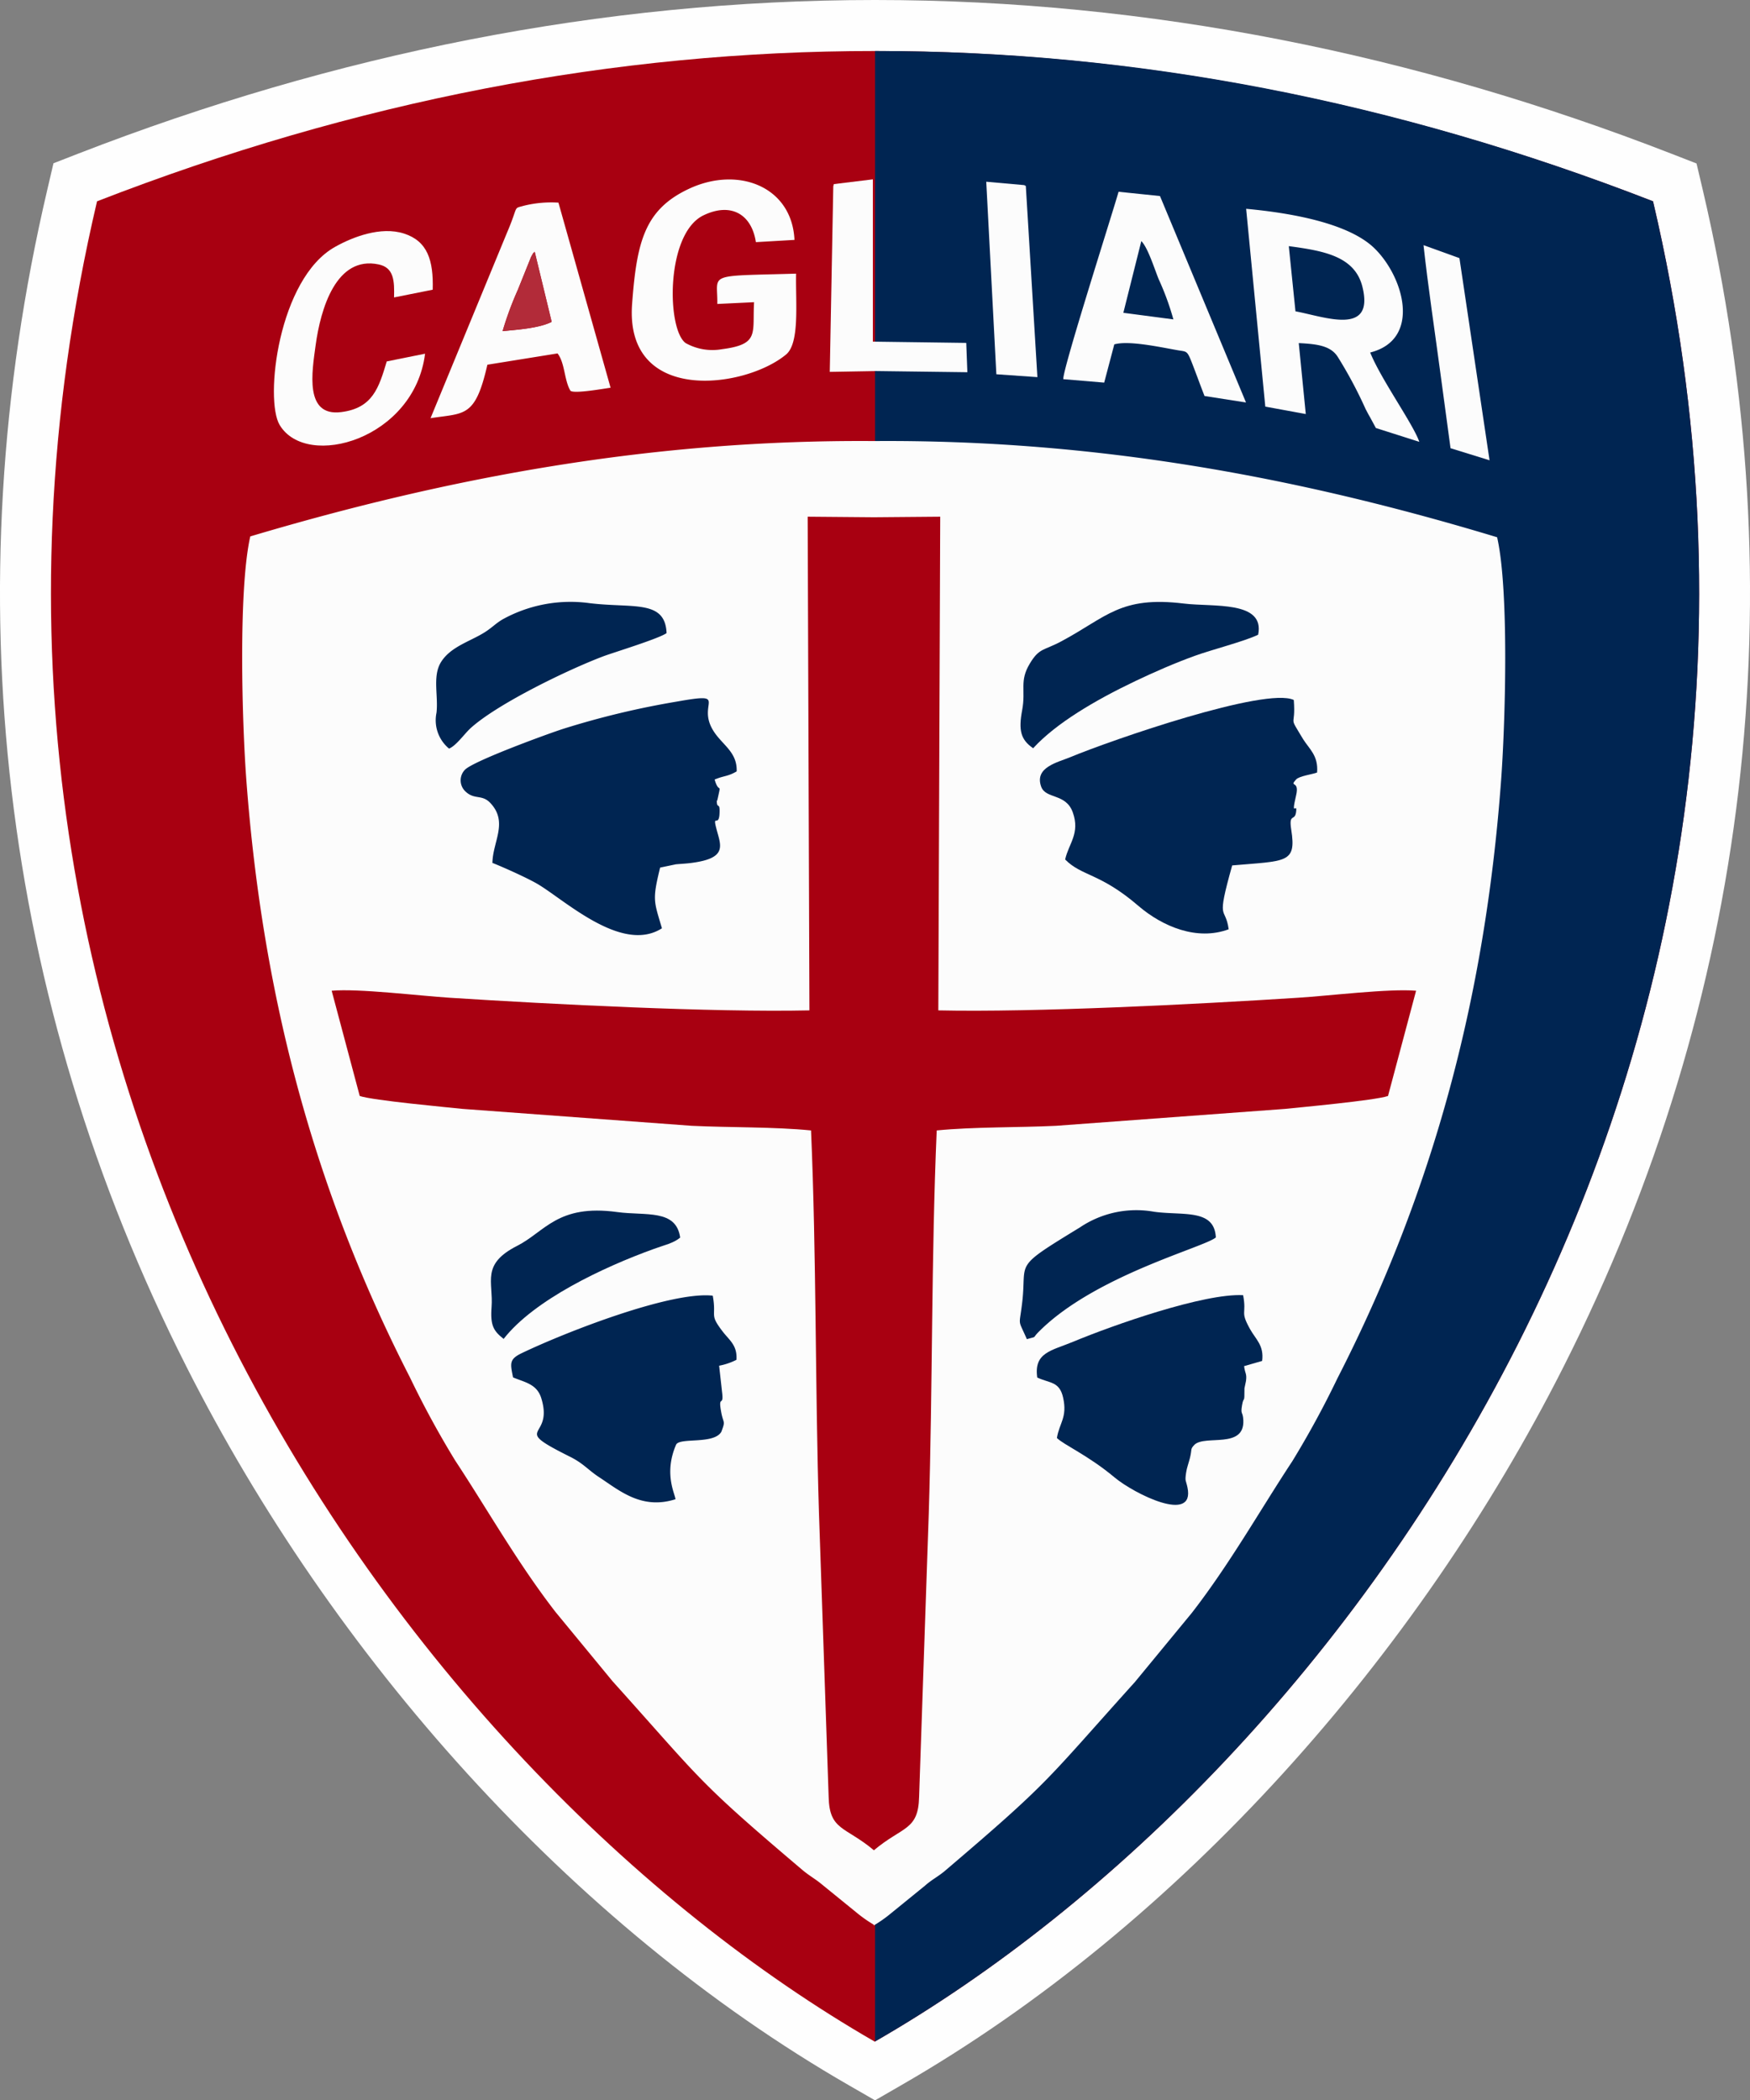 <svg xmlns="http://www.w3.org/2000/svg" viewBox="0 0 249.41 299.34"><rect x="0" y="0" width="249.41" height="299.34" fill="#808080" stroke="none"/><defs><style>.cls-1{fill:#eeeeef;}.cls-1,.cls-2,.cls-3,.cls-4,.cls-5,.cls-6{fill-rule:evenodd;}.cls-2{fill:#fefefe;}.cls-3{fill:#a80011;}.cls-4{fill:#002552;}.cls-5{fill:#fcfcfc;}.cls-6{fill:#b22b39;}</style></defs><title>Cagliari</title><g id="Слой_2" data-name="Слой 2"><g id="Слой_1-2" data-name="Слой 1"><polygon class="cls-1" points="72.75 97.63 176.61 97.63 176.61 201.48 72.75 201.48 72.75 97.63 72.75 97.63"/><path class="cls-2" d="M121.08,297.25c-40-23-73.76-61.44-94.49-102.43C0,142.26-6.72,84.38,6.75,27l.87-3.73,3.57-1.39C47.59,7.76,85.61,0,124.71,0s77.11,7.76,113.51,21.91l3.57,1.39.88,3.73c13.46,57.35,6.73,115.23-19.85,167.79-20.73,41-54.44,79.41-94.49,102.43l-3.62,2.09-3.63-2.09Z"/><path class="cls-3" d="M124.71,291C57.19,252.13-15.15,152.09,13.83,28.69Q69,7.25,124.71,7.27T235.59,28.69c29,123.4-43.37,223.44-110.88,262.26Z"/><path class="cls-4" d="M124.71,7.27q55.73-.07,110.88,21.42c29,123.4-43.37,223.44-110.88,262.26V7.27Z"/><path class="cls-5" d="M124.52,274.42l0,0,0,0a18.7,18.7,0,0,0,2.47-1.74l4.86-3.95c.91-.81,1.76-1.23,2.71-2,15.34-13.06,14.3-12.71,27.18-27l8.12-9.86c5.43-7,9.74-14.67,14.31-21.6a133.73,133.73,0,0,0,6.45-11.85c13.65-26.64,21-54.26,23.29-84.85.63-8.24,1.19-27.4-.54-35C185.06,68,156.16,62.63,124.6,62.86h-.09C93,62.63,64.05,68,35.67,76.45c-1.73,7.64-1.17,26.8-.54,35,2.32,30.59,9.64,58.21,23.29,84.85a133.73,133.73,0,0,0,6.45,11.85c4.57,6.93,8.88,14.59,14.31,21.6l8.12,9.86c12.89,14.33,11.84,14,27.18,27,1,.81,1.8,1.23,2.71,2l4.86,3.95a18.7,18.7,0,0,0,2.47,1.74Z"/><path class="cls-3" d="M115.36,144c-13.74.3-36.61-.86-51.26-1.8-4.38-.28-13-1.34-16.83-1l4,15c1.87.64,12.69,1.63,14.67,1.84l32.65,2.41c5.42.26,11.8.14,17,.66.78,18.09.57,36.38,1.13,54.53l1.38,40.46c.11,4.81,2.36,4.17,6.45,7.6,4.08-3.43,6.33-2.79,6.44-7.6l1.38-40.46c.56-18.15.35-36.44,1.13-54.53,5.24-.52,11.62-.4,17-.66l32.65-2.41c2-.21,12.8-1.2,14.67-1.84l4-15c-3.86-.33-12.45.73-16.83,1-14.65.94-37.52,2.1-51.26,1.8L134,73.64l-9.44.08-9.45-.08.25,70.38Z"/><path class="cls-4" d="M151.79,122.48c2.37,2.42,5,1.92,10.47,6.64,3.44,2.94,8.35,5,12.85,3.32-.48-3.5-1.85-.73.5-9.1,7.69-.67,9.18-.27,8.42-5.07-.38-2.42.49-1.19.68-2.49.24-1.66-.79,1,0-2.38.56-2.3-1.06-1.12,0-2.3.45-.51,2.35-.74,3-1,.2-2.41-1.11-3.34-2-4.77-2.21-3.68-1-1.35-1.32-5.57-4-1.89-25.93,5.69-31.85,8.15-1.8.75-5.15,1.43-4.15,4.21.65,1.79,3.52.91,4.5,3.65,1.08,3-.59,4.47-1.08,6.71Z"/><path class="cls-4" d="M70.23,123c1.5.6,4.39,1.89,6,2.77,3.75,2,12.22,10.3,18.11,6.53-1.14-3.88-1.4-4-.26-8.65l2.25-.47c.78-.07,1.54-.1,2.32-.21,4.82-.65,4.16-2.3,3.55-4.49-.78-2.83.26-.37.35-2.59.07-1.58-.32-.65-.38-1.51s-.08.36.13-.63c.53-2.43.18-.46-.45-2.65,1.37-.58,1.83-.4,3.14-1.16.11-2.93-2.31-3.87-3.52-6.13-2-3.7,2.44-5.14-5-3.82a119.59,119.59,0,0,0-16.22,3.89c-2.35.76-12.88,4.62-14,5.84a2.17,2.17,0,0,0,.12,3.11c1.28,1.19,2.32.34,3.52,1.62,2.58,2.74.32,5.52.29,8.55Z"/><path class="cls-4" d="M147.86,196.34c1.76.82,3.15.52,3.66,2.87.62,2.81-.54,3.58-.89,5.73,1,1,4.4,2.43,8.24,5.64,2.74,2.29,11.46,6.66,10.37,1.42-.23-1.12-.39-.81-.19-2.15.08-.6.38-1.42.54-2.06.33-1.34,0-1.21.66-1.9,1.54-1.42,7.12.64,6.95-3.46-.06-1.34-.43-.73-.18-2.17s.35,0,.34-2.4l.22-1.05c.14-1.09-.14-1-.27-2.11l2.57-.74c.29-2.2-.91-3.08-1.71-4.51-1.49-2.68-.46-2-1-4.86-5.56-.3-18.55,4.27-24.21,6.63-3.14,1.3-5.64,1.53-5.13,5.12Z"/><path class="cls-4" d="M73.13,196.31c1.61.69,3.36.91,4,2.92,1.91,6.07-4.68,4,4.1,8.38,2,1,2.57,1.9,4.28,3,2.87,1.9,6,4.58,10.76,3.06-.08-.8-1.68-3.68.08-7.76.47-1.09,5.4,0,6.46-1.86.6-1.6.31-1.12,0-2.66-.54-2.84.41-.66.09-3.06l-.41-3.69a9.08,9.08,0,0,0,2.47-.84c.14-2.06-1-2.78-1.94-4-2-2.6-.86-2-1.44-5.14-5.91-.66-20.83,5.13-27.22,8.19-1.81.87-1.64,1.45-1.24,3.46Z"/><path class="cls-5" d="M183.68,35.08c4.9.66,9.4,1.41,10.49,5.79,1.76,7.09-5.42,4.26-9.54,3.5l-.95-9.29Zm11,23.34h0a61.58,61.58,0,0,0-4-7.52c-1-1.62-2.94-1.87-5.58-2l1,10.11-5.77-1.06L177.6,29.76c6.65.61,14.67,2.1,18.29,5.63,4.21,4.11,6.71,13-.61,14.85,1.54,3.83,6.12,10.18,7,12.73L196.09,61l-.86-1.59c-.18-.3-.36-.64-.54-1Z"/><path class="cls-5" d="M113.45,39c-13,.38-11.14-.13-11.22,4.32l5.24-.25c-.26,4.44.83,6-4.59,6.7a7.8,7.8,0,0,1-5.17-.88c-2.71-2-2.84-15.61,2.55-18.2,3.92-1.89,6.86-.16,7.47,3.82l5.5-.32c-.36-7.6-8-10.56-15-7.3-6.34,2.95-7.48,7.53-8.14,16.4C89,57.66,106.1,55.41,112,50.55c2-1.6,1.38-7.33,1.46-11.52Z"/><path class="cls-5" d="M162.66,34.36c.93.93,1.83,3.83,2.47,5.42a38.14,38.14,0,0,1,2.1,5.74l-7.13-.94,2.56-10.22Zm-3.85,14.72c2.06-.58,6.4.37,9,.83,1.52.27,1.34-.1,2.44,2.78.45,1.18.87,2.35,1.42,3.75l5.91.92L165.32,27.94l-5.9-.61c-1,3.48-8,25.38-7.88,26.71l5.83.49,1.44-5.45Z"/><path class="cls-5" d="M71.63,47.19a46.41,46.41,0,0,1,2.17-5.88l1.89-4.7c.48-.86.17-.34.51-.73l2.42,10c-1.84.91-4.82,1.1-7,1.32ZM61.36,59.6c4.83-.76,6.37,0,8.1-7.62l10-1.61c1.07,1.37.94,3.83,1.84,5.32.52.47,4.91-.33,5.72-.43L79.59,28.88a16.24,16.24,0,0,0-4.92.44c-1.61.46-.7-.15-2.41,3.84L61.36,59.6Z"/><path class="cls-4" d="M147.28,106.6c3.23-3.51,8.73-6.77,14.52-9.53,2.77-1.32,5.66-2.58,8.51-3.61,2.4-.87,7.07-2.06,9-3,1-4.89-6.42-3.93-10.57-4.44-9.09-1.11-11,1.92-17.46,5.37-2.53,1.37-3.14.9-4.51,3.18-1.52,2.52-.55,3.75-1.09,6.63s-.22,4.22,1.58,5.45Z"/><path class="cls-4" d="M64,106.69c1-.41,2.11-2,3-2.85,3.79-3.49,13.94-8.4,19-10.31,1.45-.54,7.91-2.51,9-3.3-.2-4.82-4.79-3.51-11-4.27a20,20,0,0,0-12.4,2.33c-.88.53-1.26.95-2.11,1.55-2.14,1.52-5.29,2.19-6.72,4.66-1.12,2-.29,4.68-.56,7.08A5.23,5.23,0,0,0,64,106.69Z"/><path class="cls-5" d="M60.58,50.41l-5.46,1.1c-1.13,3.76-2,6.65-6.48,7.22-5.3.69-4.16-5.79-3.66-9.5.71-5.24,2.94-12.84,9-11.54,2.18.46,2.24,2.37,2.18,4.7l5.51-1.1c.12-4.19-.74-6.92-4.08-8s-7.36.51-9.81,1.88C39.66,39.67,37.67,57,39.87,60.59c3.86,6.38,19.19,2,20.71-10.18Z"/><path class="cls-4" d="M146.35,190.86c1.63-.48.6,0,1.82-1.18,8-7.94,23.51-11.92,25.11-13.32-.2-4.13-4.7-3.09-8.8-3.66a14.37,14.37,0,0,0-10.57,2.23c-9.66,5.9-7.55,4.71-8.21,10.55-.43,3.8-.7,2.28.65,5.38Z"/><path class="cls-4" d="M71.78,190.82C76.12,185.25,86,180.59,93.18,178c1.52-.56,2.82-.82,3.76-1.62-.58-4.11-4.94-3.08-9-3.64-8.46-1.15-10.27,2.8-14.22,4.81-5.2,2.64-3.39,5.1-3.66,8.73-.2,2.68.3,3.42,1.74,4.56Z"/><path class="cls-5" d="M124.61,52.88l13.26.17-.16-4.18-13.31-.18,0-23.13-5.56.68c0,.07-.06.2-.08.29L118.26,53l6.35-.11Z"/><path class="cls-5" d="M142,53.34l5.85.41L146.2,26.51a1,1,0,0,0-.26-.13l-5.38-.48L142,53.34Z"/><path class="cls-5" d="M208,36.79l-5.12-1.85c.66,6,1.57,12,2.35,17.84l1.5,11.1,5.56,1.72L208,36.79Z"/><path class="cls-6" d="M71.63,47.19c2.17-.22,5.15-.41,7-1.32l-2.42-10c-.34.39,0-.13-.51.73l-1.89,4.7a46.41,46.41,0,0,0-2.17,5.88Z"/></g></g></svg>